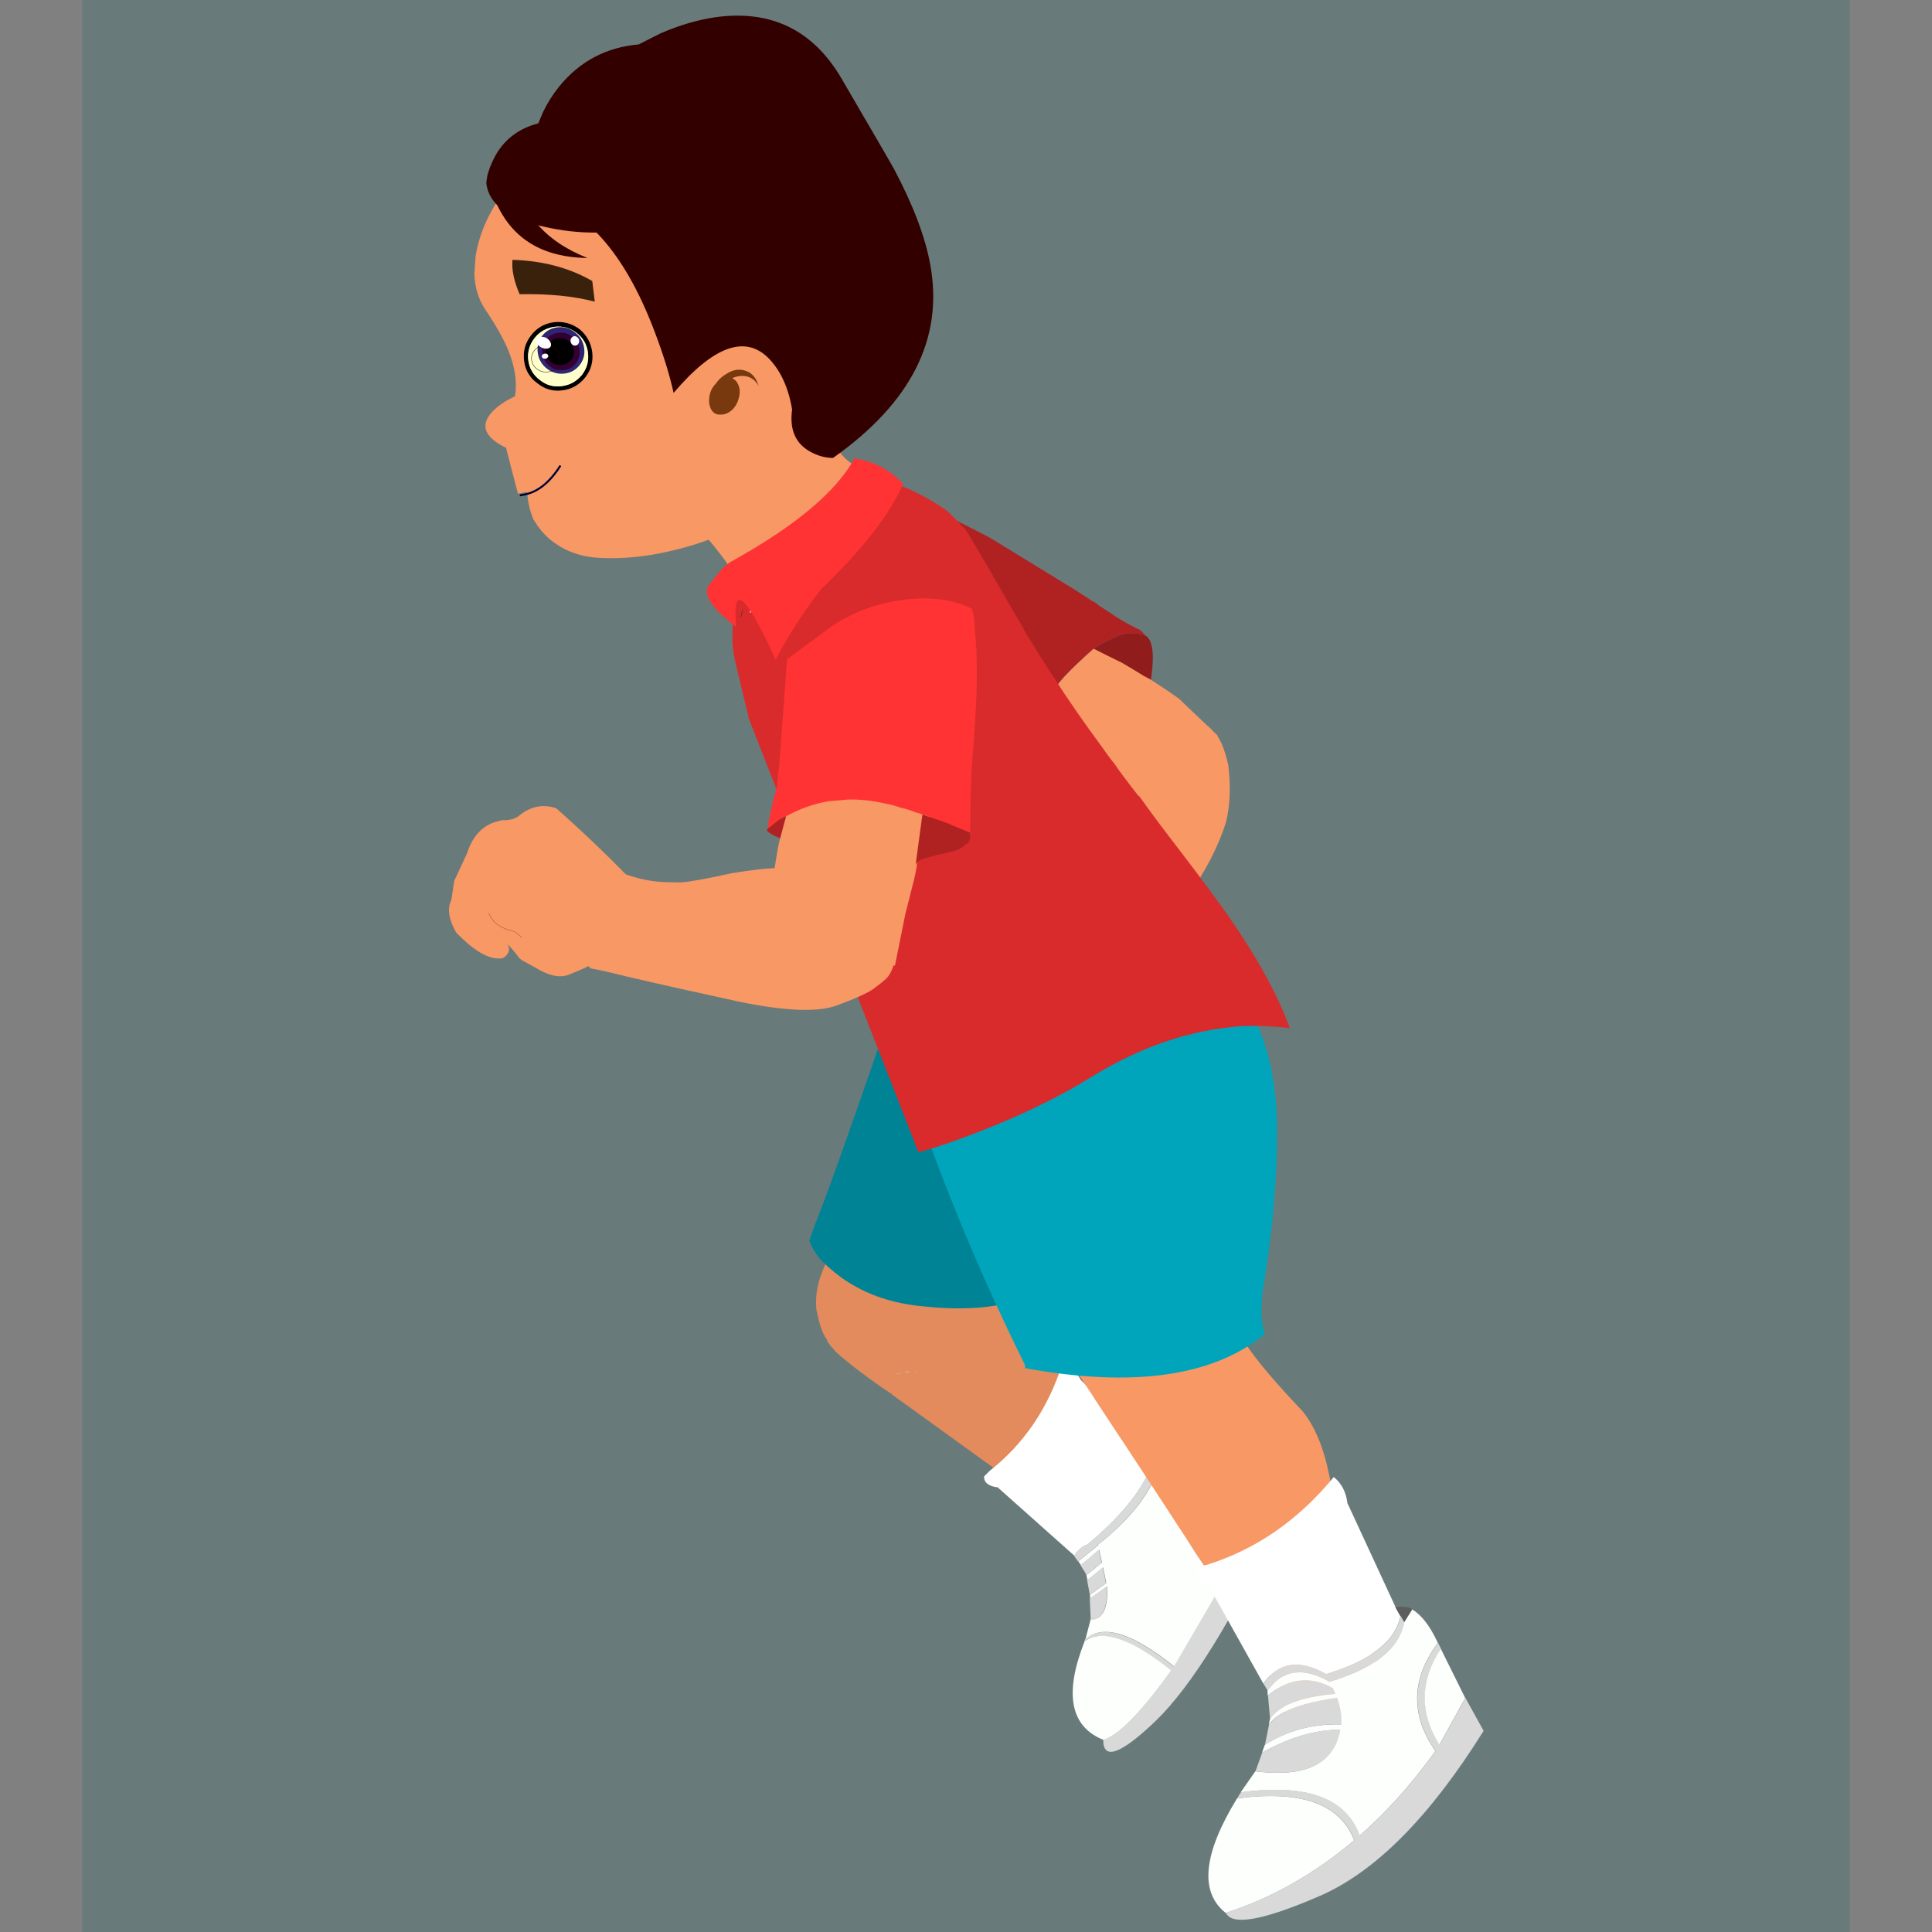 <svg xmlns="http://www.w3.org/2000/svg" xmlns:xlink="http://www.w3.org/1999/xlink" width="1080" zoomAndPan="magnify" viewBox="0 0 810 810" height="1080" preserveAspectRatio="xMidYMid meet" version="1.0"><rect x="0" y="0" width="810" height="810" fill="#808080" stroke="none"/><defs><clipPath id="7b746744e1"><path d="M 34.523 0 L 775.523 0 L 775.523 810 L 34.523 810 Z M 34.523 0 " clip-rule="nonzero"/></clipPath><clipPath id="9dbbda0128"><path d="M 225 137 L 246 137 L 246 157 L 225 157 Z M 225 137 " clip-rule="nonzero"/></clipPath><clipPath id="dade09ce57"><path d="M 229.395 154.621 C 227.23 152.98 225.914 150.824 225.504 148.176 C 225.062 145.469 225.648 143.055 227.199 140.93 C 228.809 138.793 230.977 137.566 233.668 137.234 C 236.301 136.902 238.73 137.566 240.895 139.223 C 243.121 140.879 244.465 143.055 244.875 145.754 C 245.312 148.406 244.73 150.793 243.121 152.93 C 241.512 155.051 239.375 156.277 236.711 156.609 C 234.02 156.941 231.59 156.277 229.395 154.621 " clip-rule="evenodd"/></clipPath><radialGradient gradientTransform="matrix(0.936, 0.383, 0.353, -0.923, 3876.178, -1709.152)" gradientUnits="userSpaceOnUse" r="23.823" cx="0" id="0782a27e04" cy="0" fx="0" fy="0"><stop stop-opacity="1" stop-color="rgb(57.446%, 2.048%, 2.165%)" offset="0"/><stop stop-opacity="1" stop-color="rgb(57.216%, 2.121%, 2.415%)" offset="0.008"/><stop stop-opacity="1" stop-color="rgb(57.063%, 2.17%, 2.582%)" offset="0.012"/><stop stop-opacity="1" stop-color="rgb(56.909%, 2.219%, 2.75%)" offset="0.016"/><stop stop-opacity="1" stop-color="rgb(56.757%, 2.267%, 2.916%)" offset="0.02"/><stop stop-opacity="1" stop-color="rgb(56.604%, 2.316%, 3.082%)" offset="0.023"/><stop stop-opacity="1" stop-color="rgb(56.45%, 2.365%, 3.25%)" offset="0.027"/><stop stop-opacity="1" stop-color="rgb(56.297%, 2.414%, 3.416%)" offset="0.031"/><stop stop-opacity="1" stop-color="rgb(56.145%, 2.463%, 3.583%)" offset="0.035"/><stop stop-opacity="1" stop-color="rgb(55.991%, 2.512%, 3.751%)" offset="0.039"/><stop stop-opacity="1" stop-color="rgb(55.838%, 2.56%, 3.917%)" offset="0.043"/><stop stop-opacity="1" stop-color="rgb(55.685%, 2.609%, 4.083%)" offset="0.047"/><stop stop-opacity="1" stop-color="rgb(55.531%, 2.658%, 4.251%)" offset="0.051"/><stop stop-opacity="1" stop-color="rgb(55.379%, 2.707%, 4.417%)" offset="0.055"/><stop stop-opacity="1" stop-color="rgb(55.226%, 2.756%, 4.584%)" offset="0.059"/><stop stop-opacity="1" stop-color="rgb(55.072%, 2.805%, 4.752%)" offset="0.062"/><stop stop-opacity="1" stop-color="rgb(54.919%, 2.853%, 4.918%)" offset="0.066"/><stop stop-opacity="1" stop-color="rgb(54.767%, 2.902%, 5.084%)" offset="0.07"/><stop stop-opacity="1" stop-color="rgb(54.613%, 2.951%, 5.251%)" offset="0.074"/><stop stop-opacity="1" stop-color="rgb(54.46%, 3%, 5.418%)" offset="0.078"/><stop stop-opacity="1" stop-color="rgb(54.306%, 3.049%, 5.585%)" offset="0.082"/><stop stop-opacity="1" stop-color="rgb(54.153%, 3.098%, 5.751%)" offset="0.086"/><stop stop-opacity="1" stop-color="rgb(54.001%, 3.146%, 5.919%)" offset="0.09"/><stop stop-opacity="1" stop-color="rgb(53.847%, 3.195%, 6.085%)" offset="0.094"/><stop stop-opacity="1" stop-color="rgb(53.694%, 3.244%, 6.252%)" offset="0.098"/><stop stop-opacity="1" stop-color="rgb(53.542%, 3.293%, 6.419%)" offset="0.102"/><stop stop-opacity="1" stop-color="rgb(53.387%, 3.342%, 6.586%)" offset="0.105"/><stop stop-opacity="1" stop-color="rgb(53.235%, 3.391%, 6.752%)" offset="0.109"/><stop stop-opacity="1" stop-color="rgb(53.082%, 3.439%, 6.92%)" offset="0.113"/><stop stop-opacity="1" stop-color="rgb(52.928%, 3.488%, 7.086%)" offset="0.117"/><stop stop-opacity="1" stop-color="rgb(52.776%, 3.537%, 7.253%)" offset="0.121"/><stop stop-opacity="1" stop-color="rgb(52.623%, 3.586%, 7.42%)" offset="0.125"/><stop stop-opacity="1" stop-color="rgb(52.469%, 3.635%, 7.587%)" offset="0.129"/><stop stop-opacity="1" stop-color="rgb(52.316%, 3.683%, 7.753%)" offset="0.133"/><stop stop-opacity="1" stop-color="rgb(52.164%, 3.732%, 7.919%)" offset="0.137"/><stop stop-opacity="1" stop-color="rgb(52.01%, 3.781%, 8.087%)" offset="0.141"/><stop stop-opacity="1" stop-color="rgb(51.857%, 3.83%, 8.253%)" offset="0.145"/><stop stop-opacity="1" stop-color="rgb(51.704%, 3.879%, 8.42%)" offset="0.148"/><stop stop-opacity="1" stop-color="rgb(51.55%, 3.928%, 8.588%)" offset="0.152"/><stop stop-opacity="1" stop-color="rgb(51.398%, 3.976%, 8.754%)" offset="0.156"/><stop stop-opacity="1" stop-color="rgb(51.244%, 4.025%, 8.92%)" offset="0.16"/><stop stop-opacity="1" stop-color="rgb(51.091%, 4.074%, 9.088%)" offset="0.164"/><stop stop-opacity="1" stop-color="rgb(50.938%, 4.123%, 9.254%)" offset="0.168"/><stop stop-opacity="1" stop-color="rgb(50.784%, 4.172%, 9.421%)" offset="0.172"/><stop stop-opacity="1" stop-color="rgb(50.632%, 4.221%, 9.589%)" offset="0.176"/><stop stop-opacity="1" stop-color="rgb(50.479%, 4.269%, 9.755%)" offset="0.18"/><stop stop-opacity="1" stop-color="rgb(50.325%, 4.318%, 9.921%)" offset="0.184"/><stop stop-opacity="1" stop-color="rgb(50.172%, 4.367%, 10.089%)" offset="0.188"/><stop stop-opacity="1" stop-color="rgb(50.02%, 4.416%, 10.255%)" offset="0.191"/><stop stop-opacity="1" stop-color="rgb(49.866%, 4.465%, 10.422%)" offset="0.195"/><stop stop-opacity="1" stop-color="rgb(49.713%, 4.514%, 10.588%)" offset="0.199"/><stop stop-opacity="1" stop-color="rgb(49.561%, 4.562%, 10.756%)" offset="0.203"/><stop stop-opacity="1" stop-color="rgb(49.406%, 4.611%, 10.922%)" offset="0.207"/><stop stop-opacity="1" stop-color="rgb(49.254%, 4.66%, 11.089%)" offset="0.211"/><stop stop-opacity="1" stop-color="rgb(49.101%, 4.709%, 11.256%)" offset="0.215"/><stop stop-opacity="1" stop-color="rgb(48.947%, 4.758%, 11.423%)" offset="0.219"/><stop stop-opacity="1" stop-color="rgb(48.795%, 4.807%, 11.589%)" offset="0.223"/><stop stop-opacity="1" stop-color="rgb(48.64%, 4.855%, 11.757%)" offset="0.227"/><stop stop-opacity="1" stop-color="rgb(48.488%, 4.904%, 11.923%)" offset="0.23"/><stop stop-opacity="1" stop-color="rgb(48.335%, 4.953%, 12.09%)" offset="0.234"/><stop stop-opacity="1" stop-color="rgb(48.181%, 5.002%, 12.257%)" offset="0.238"/><stop stop-opacity="1" stop-color="rgb(48.029%, 5.051%, 12.424%)" offset="0.242"/><stop stop-opacity="1" stop-color="rgb(47.876%, 5.099%, 12.59%)" offset="0.246"/><stop stop-opacity="1" stop-color="rgb(47.722%, 5.148%, 12.758%)" offset="0.25"/><stop stop-opacity="1" stop-color="rgb(47.493%, 5.222%, 13.008%)" offset="0.254"/><stop stop-opacity="1" stop-color="rgb(47.186%, 5.319%, 13.341%)" offset="0.262"/><stop stop-opacity="1" stop-color="rgb(46.88%, 5.417%, 13.675%)" offset="0.27"/><stop stop-opacity="1" stop-color="rgb(46.574%, 5.515%, 14.008%)" offset="0.277"/><stop stop-opacity="1" stop-color="rgb(46.268%, 5.612%, 14.342%)" offset="0.285"/><stop stop-opacity="1" stop-color="rgb(45.961%, 5.71%, 14.676%)" offset="0.293"/><stop stop-opacity="1" stop-color="rgb(45.654%, 5.807%, 15.009%)" offset="0.301"/><stop stop-opacity="1" stop-color="rgb(45.349%, 5.905%, 15.343%)" offset="0.309"/><stop stop-opacity="1" stop-color="rgb(45.042%, 6.003%, 15.675%)" offset="0.316"/><stop stop-opacity="1" stop-color="rgb(44.736%, 6.1%, 16.01%)" offset="0.324"/><stop stop-opacity="1" stop-color="rgb(44.431%, 6.198%, 16.344%)" offset="0.332"/><stop stop-opacity="1" stop-color="rgb(44.124%, 6.296%, 16.676%)" offset="0.34"/><stop stop-opacity="1" stop-color="rgb(43.817%, 6.393%, 17.01%)" offset="0.348"/><stop stop-opacity="1" stop-color="rgb(43.512%, 6.491%, 17.345%)" offset="0.355"/><stop stop-opacity="1" stop-color="rgb(43.205%, 6.589%, 17.677%)" offset="0.363"/><stop stop-opacity="1" stop-color="rgb(42.899%, 6.686%, 18.011%)" offset="0.371"/><stop stop-opacity="1" stop-color="rgb(42.592%, 6.784%, 18.344%)" offset="0.379"/><stop stop-opacity="1" stop-color="rgb(42.287%, 6.882%, 18.678%)" offset="0.387"/><stop stop-opacity="1" stop-color="rgb(41.98%, 6.979%, 19.012%)" offset="0.395"/><stop stop-opacity="1" stop-color="rgb(41.673%, 7.077%, 19.345%)" offset="0.402"/><stop stop-opacity="1" stop-color="rgb(41.368%, 7.175%, 19.679%)" offset="0.41"/><stop stop-opacity="1" stop-color="rgb(41.061%, 7.272%, 20.013%)" offset="0.418"/><stop stop-opacity="1" stop-color="rgb(40.755%, 7.37%, 20.346%)" offset="0.426"/><stop stop-opacity="1" stop-color="rgb(40.448%, 7.468%, 20.68%)" offset="0.434"/><stop stop-opacity="1" stop-color="rgb(40.143%, 7.565%, 21.013%)" offset="0.441"/><stop stop-opacity="1" stop-color="rgb(39.836%, 7.663%, 21.347%)" offset="0.449"/><stop stop-opacity="1" stop-color="rgb(39.529%, 7.761%, 21.681%)" offset="0.457"/><stop stop-opacity="1" stop-color="rgb(39.224%, 7.858%, 22.014%)" offset="0.465"/><stop stop-opacity="1" stop-color="rgb(38.918%, 7.956%, 22.348%)" offset="0.473"/><stop stop-opacity="1" stop-color="rgb(38.611%, 8.054%, 22.682%)" offset="0.48"/><stop stop-opacity="1" stop-color="rgb(38.306%, 8.151%, 23.015%)" offset="0.488"/><stop stop-opacity="1" stop-color="rgb(37.999%, 8.249%, 23.349%)" offset="0.496"/><stop stop-opacity="1" stop-color="rgb(37.769%, 8.322%, 23.599%)" offset="0.504"/><stop stop-opacity="1" stop-color="rgb(37.616%, 8.371%, 23.766%)" offset="0.508"/><stop stop-opacity="1" stop-color="rgb(37.463%, 8.42%, 23.932%)" offset="0.512"/><stop stop-opacity="1" stop-color="rgb(37.309%, 8.469%, 24.1%)" offset="0.516"/><stop stop-opacity="1" stop-color="rgb(37.157%, 8.517%, 24.266%)" offset="0.52"/><stop stop-opacity="1" stop-color="rgb(37.004%, 8.566%, 24.432%)" offset="0.523"/><stop stop-opacity="1" stop-color="rgb(36.85%, 8.615%, 24.6%)" offset="0.527"/><stop stop-opacity="1" stop-color="rgb(36.697%, 8.664%, 24.767%)" offset="0.531"/><stop stop-opacity="1" stop-color="rgb(36.545%, 8.713%, 24.933%)" offset="0.535"/><stop stop-opacity="1" stop-color="rgb(36.391%, 8.762%, 25.101%)" offset="0.539"/><stop stop-opacity="1" stop-color="rgb(36.238%, 8.81%, 25.267%)" offset="0.543"/><stop stop-opacity="1" stop-color="rgb(36.086%, 8.859%, 25.433%)" offset="0.547"/><stop stop-opacity="1" stop-color="rgb(35.931%, 8.908%, 25.601%)" offset="0.551"/><stop stop-opacity="1" stop-color="rgb(35.779%, 8.957%, 25.768%)" offset="0.555"/><stop stop-opacity="1" stop-color="rgb(35.626%, 9.006%, 25.934%)" offset="0.559"/><stop stop-opacity="1" stop-color="rgb(35.472%, 9.055%, 26.1%)" offset="0.562"/><stop stop-opacity="1" stop-color="rgb(35.32%, 9.103%, 26.268%)" offset="0.566"/><stop stop-opacity="1" stop-color="rgb(35.165%, 9.152%, 26.434%)" offset="0.57"/><stop stop-opacity="1" stop-color="rgb(35.013%, 9.201%, 26.601%)" offset="0.574"/><stop stop-opacity="1" stop-color="rgb(34.86%, 9.25%, 26.768%)" offset="0.578"/><stop stop-opacity="1" stop-color="rgb(34.706%, 9.299%, 26.935%)" offset="0.582"/><stop stop-opacity="1" stop-color="rgb(34.554%, 9.348%, 27.101%)" offset="0.586"/><stop stop-opacity="1" stop-color="rgb(34.401%, 9.396%, 27.269%)" offset="0.59"/><stop stop-opacity="1" stop-color="rgb(34.247%, 9.445%, 27.435%)" offset="0.594"/><stop stop-opacity="1" stop-color="rgb(34.094%, 9.494%, 27.602%)" offset="0.598"/><stop stop-opacity="1" stop-color="rgb(33.942%, 9.543%, 27.769%)" offset="0.602"/><stop stop-opacity="1" stop-color="rgb(33.788%, 9.592%, 27.936%)" offset="0.605"/><stop stop-opacity="1" stop-color="rgb(33.635%, 9.641%, 28.102%)" offset="0.609"/><stop stop-opacity="1" stop-color="rgb(33.482%, 9.689%, 28.27%)" offset="0.613"/><stop stop-opacity="1" stop-color="rgb(33.328%, 9.738%, 28.436%)" offset="0.617"/><stop stop-opacity="1" stop-color="rgb(33.176%, 9.787%, 28.603%)" offset="0.621"/><stop stop-opacity="1" stop-color="rgb(33.023%, 9.836%, 28.769%)" offset="0.625"/><stop stop-opacity="1" stop-color="rgb(32.793%, 9.909%, 29.019%)" offset="0.629"/><stop stop-opacity="1" stop-color="rgb(32.486%, 10.007%, 29.353%)" offset="0.637"/><stop stop-opacity="1" stop-color="rgb(32.179%, 10.104%, 29.688%)" offset="0.645"/><stop stop-opacity="1" stop-color="rgb(31.874%, 10.202%, 30.02%)" offset="0.652"/><stop stop-opacity="1" stop-color="rgb(31.567%, 10.3%, 30.354%)" offset="0.66"/><stop stop-opacity="1" stop-color="rgb(31.261%, 10.397%, 30.688%)" offset="0.668"/><stop stop-opacity="1" stop-color="rgb(30.956%, 10.495%, 31.021%)" offset="0.676"/><stop stop-opacity="1" stop-color="rgb(30.649%, 10.593%, 31.355%)" offset="0.684"/><stop stop-opacity="1" stop-color="rgb(30.342%, 10.69%, 31.688%)" offset="0.691"/><stop stop-opacity="1" stop-color="rgb(30.037%, 10.788%, 32.022%)" offset="0.699"/><stop stop-opacity="1" stop-color="rgb(29.73%, 10.886%, 32.356%)" offset="0.707"/><stop stop-opacity="1" stop-color="rgb(29.424%, 10.983%, 32.689%)" offset="0.715"/><stop stop-opacity="1" stop-color="rgb(29.117%, 11.081%, 33.023%)" offset="0.723"/><stop stop-opacity="1" stop-color="rgb(28.812%, 11.179%, 33.357%)" offset="0.73"/><stop stop-opacity="1" stop-color="rgb(28.505%, 11.276%, 33.69%)" offset="0.738"/><stop stop-opacity="1" stop-color="rgb(28.198%, 11.374%, 34.024%)" offset="0.746"/><stop stop-opacity="1" stop-color="rgb(27.969%, 11.447%, 34.274%)" offset="0.754"/><stop stop-opacity="1" stop-color="rgb(27.817%, 11.496%, 34.441%)" offset="0.758"/><stop stop-opacity="1" stop-color="rgb(27.663%, 11.545%, 34.607%)" offset="0.762"/><stop stop-opacity="1" stop-color="rgb(27.51%, 11.594%, 34.775%)" offset="0.766"/><stop stop-opacity="1" stop-color="rgb(27.357%, 11.642%, 34.941%)" offset="0.77"/><stop stop-opacity="1" stop-color="rgb(27.203%, 11.691%, 35.107%)" offset="0.773"/><stop stop-opacity="1" stop-color="rgb(27.051%, 11.74%, 35.275%)" offset="0.777"/><stop stop-opacity="1" stop-color="rgb(26.897%, 11.789%, 35.442%)" offset="0.781"/><stop stop-opacity="1" stop-color="rgb(26.744%, 11.838%, 35.608%)" offset="0.785"/><stop stop-opacity="1" stop-color="rgb(26.591%, 11.887%, 35.776%)" offset="0.789"/><stop stop-opacity="1" stop-color="rgb(26.437%, 11.935%, 35.942%)" offset="0.793"/><stop stop-opacity="1" stop-color="rgb(26.285%, 11.984%, 36.108%)" offset="0.797"/><stop stop-opacity="1" stop-color="rgb(26.132%, 12.033%, 36.275%)" offset="0.801"/><stop stop-opacity="1" stop-color="rgb(25.978%, 12.082%, 36.443%)" offset="0.805"/><stop stop-opacity="1" stop-color="rgb(25.826%, 12.131%, 36.609%)" offset="0.809"/><stop stop-opacity="1" stop-color="rgb(25.673%, 12.18%, 36.775%)" offset="0.812"/><stop stop-opacity="1" stop-color="rgb(25.443%, 12.253%, 37.025%)" offset="0.816"/><stop stop-opacity="1" stop-color="rgb(25.136%, 12.35%, 37.36%)" offset="0.824"/><stop stop-opacity="1" stop-color="rgb(24.831%, 12.448%, 37.694%)" offset="0.832"/><stop stop-opacity="1" stop-color="rgb(24.524%, 12.546%, 38.026%)" offset="0.84"/><stop stop-opacity="1" stop-color="rgb(24.217%, 12.643%, 38.361%)" offset="0.848"/><stop stop-opacity="1" stop-color="rgb(23.911%, 12.741%, 38.695%)" offset="0.855"/><stop stop-opacity="1" stop-color="rgb(23.605%, 12.839%, 39.027%)" offset="0.863"/><stop stop-opacity="1" stop-color="rgb(23.299%, 12.936%, 39.362%)" offset="0.871"/><stop stop-opacity="1" stop-color="rgb(23.07%, 13.01%, 39.612%)" offset="0.879"/><stop stop-opacity="1" stop-color="rgb(22.916%, 13.058%, 39.778%)" offset="0.883"/><stop stop-opacity="1" stop-color="rgb(22.763%, 13.107%, 39.944%)" offset="0.887"/><stop stop-opacity="1" stop-color="rgb(22.61%, 13.156%, 40.112%)" offset="0.891"/><stop stop-opacity="1" stop-color="rgb(22.456%, 13.205%, 40.279%)" offset="0.895"/><stop stop-opacity="1" stop-color="rgb(22.304%, 13.254%, 40.445%)" offset="0.898"/><stop stop-opacity="1" stop-color="rgb(22.151%, 13.303%, 40.613%)" offset="0.902"/><stop stop-opacity="1" stop-color="rgb(21.997%, 13.351%, 40.779%)" offset="0.906"/><stop stop-opacity="1" stop-color="rgb(21.768%, 13.425%, 41.029%)" offset="0.91"/><stop stop-opacity="1" stop-color="rgb(21.461%, 13.522%, 41.364%)" offset="0.918"/><stop stop-opacity="1" stop-color="rgb(21.155%, 13.62%, 41.696%)" offset="0.926"/><stop stop-opacity="1" stop-color="rgb(20.848%, 13.718%, 42.03%)" offset="0.934"/><stop stop-opacity="1" stop-color="rgb(20.619%, 13.791%, 42.281%)" offset="0.941"/><stop stop-opacity="1" stop-color="rgb(20.467%, 13.84%, 42.447%)" offset="0.945"/><stop stop-opacity="1" stop-color="rgb(20.312%, 13.889%, 42.613%)" offset="0.949"/><stop stop-opacity="1" stop-color="rgb(20.16%, 13.937%, 42.781%)" offset="0.953"/><stop stop-opacity="1" stop-color="rgb(19.93%, 14.011%, 43.031%)" offset="0.957"/><stop stop-opacity="1" stop-color="rgb(19.624%, 14.108%, 43.364%)" offset="0.965"/><stop stop-opacity="1" stop-color="rgb(19.394%, 14.182%, 43.614%)" offset="0.973"/><stop stop-opacity="1" stop-color="rgb(19.241%, 14.23%, 43.782%)" offset="0.977"/><stop stop-opacity="1" stop-color="rgb(19.011%, 14.304%, 44.032%)" offset="0.98"/><stop stop-opacity="1" stop-color="rgb(18.782%, 14.377%, 44.281%)" offset="0.988"/><stop stop-opacity="1" stop-color="rgb(18.552%, 14.45%, 44.531%)" offset="0.992"/><stop stop-opacity="1" stop-color="rgb(18.399%, 14.499%, 44.699%)" offset="1"/></radialGradient></defs><g clip-path="url(#7b746744e1)"><rect x="-81" width="972" fill="#697a7a" y="-81" height="972" fill-opacity="1"/></g><path fill="#e38b5c" d="M 373.578 584.309 C 364.301 578.109 356.375 572.074 349.801 566.207 L 417.594 545.621 C 427.453 547.945 437.375 556.312 447.418 570.75 C 458.109 586.281 466.34 597.023 472.117 602.988 C 476.57 607.629 479.918 611.625 482.191 614.973 L 452.734 651.621 C 450.859 646.449 446.496 639.953 439.68 632.094 L 374.066 584.738 C 373.977 584.559 373.852 584.344 373.668 584.094 L 373.578 584.309 " fill-opacity="1" fill-rule="evenodd"/><path fill="#fefffe" d="M 482.086 606.66 L 484.418 608.648 C 482.023 620.812 472.465 633.824 455.75 647.699 C 455.227 647.797 454.766 647.98 454.305 648.262 C 452.859 649.074 451.539 650.398 450.434 652.242 L 418.102 623.418 C 418.074 623.418 418.012 623.465 417.98 623.566 C 414.293 622.984 412.48 621.477 412.57 619.023 C 413.34 618.262 414.109 617.484 414.906 616.672 C 429.195 605.469 439.367 590.531 445.359 571.887 C 448.68 572.879 451.293 575.113 453.195 578.629 L 482.082 606.66 " fill-opacity="1" fill-rule="evenodd"/><path fill="#5c5d5c" d="M 486.898 610.812 L 484.348 608.672 L 482.012 606.688 C 484.902 605.273 486.07 604.863 485.484 605.492 C 485.547 605.574 485.578 605.574 485.641 605.492 C 486.625 605.246 487.055 607.016 486.898 610.812 " fill-opacity="1" fill-rule="evenodd"/><path fill="#d8d9d8" d="M 451.93 654.617 L 450.316 652.281 C 451.434 650.441 452.738 649.117 454.199 648.305 C 454.633 648.02 455.098 647.84 455.625 647.742 C 472.355 633.867 481.918 620.855 484.309 608.691 L 486.855 610.828 C 484.465 622.996 475.863 635.062 461.121 647.027 C 460.777 647.262 460.469 647.477 460.188 647.672 L 460.312 647.871 Z M 455.348 660.453 L 455.129 659.59 L 452.988 656.195 L 460.684 649.797 L 461.895 655.117 Z M 456.898 668.609 L 455.781 662.508 L 462.395 657.188 L 463.664 663.785 Z M 500.234 613.098 L 502.125 614.656 C 493.84 631.133 497.75 646.73 513.859 661.445 L 528.047 634.895 L 535.281 639.934 C 516.312 679.879 499.426 707.012 484.68 721.348 C 469.965 735.453 462.578 738.172 462.516 729.52 C 469.004 727.434 478.441 717.719 490.828 700.348 C 473.941 686.859 461.863 682.812 454.57 688.199 C 454.664 687.918 454.785 687.637 454.91 687.355 C 462.113 680.773 474.531 684.551 492.133 698.707 L 512.496 663.785 C 494.055 647.871 489.957 630.98 500.234 613.098 Z M 456.898 670.168 L 463.945 665.129 C 464.566 674.262 462.27 678.953 457.055 679.18 L 457.27 678.684 L 456.898 670.168 " fill-opacity="1" fill-rule="evenodd"/><path fill="#fdfffd" d="M 502.273 614.605 L 528.188 634.844 L 513.992 661.395 C 497.902 646.68 493.965 631.078 502.273 614.605 Z M 454.723 688.148 C 461.977 682.762 474.094 686.805 490.988 700.301 C 478.59 717.672 469.137 727.383 462.656 729.473 C 448.707 723.887 446.043 710.109 454.723 688.148 Z M 500.352 613.047 C 490.09 630.93 494.184 647.82 512.629 663.734 L 492.262 698.66 C 474.652 684.504 462.254 680.723 455.062 687.305 L 457.199 679.133 C 462.41 678.902 464.703 674.211 464.082 665.074 L 457.047 670.117 L 456.984 668.625 L 457.047 668.559 L 463.805 663.734 L 462.5 657.137 L 455.898 662.457 L 455.496 660.402 L 462.004 655.066 L 460.797 649.742 L 453.141 656.141 L 452.086 654.566 L 460.457 647.82 L 460.301 647.625 C 460.578 647.422 460.922 647.207 461.23 646.977 C 476.016 635.012 484.605 622.941 486.992 610.777 C 487.145 606.98 486.711 605.207 485.719 605.457 C 488.105 604.742 492.973 607.277 500.352 613.047 " fill-opacity="1" fill-rule="evenodd"/><path fill="#f89865" d="M 511.891 546.617 C 512.957 546.383 513.957 546.117 514.867 545.836 C 516.09 551.938 518.719 558.055 522.73 564.152 C 527.273 570.867 535.043 580 546.008 591.551 C 551.242 597.902 555 607 557.383 618.883 C 559.605 630.719 560.766 638.84 560.859 643.234 C 560.953 647.59 562.332 655.449 564.965 666.801 C 567.531 678.07 573.297 691.48 582.289 707.062 C 569.414 711.074 561.422 713.828 558.289 715.285 C 555.156 716.707 551.836 717.375 548.297 717.273 L 538.926 718.27 C 538.551 716.992 538.145 715.699 537.707 714.371 C 534.574 704.66 523.512 685.184 504.496 655.945 C 485.383 626.641 474.012 609.27 470.406 603.836 C 469.215 602.129 468.184 600.551 467.211 599.074 L 458.406 585.668 C 458.375 585.52 458.281 585.402 458.219 585.305 C 457.938 584.84 457.625 584.355 457.281 583.895 L 451.734 575.574 C 446.438 561.234 446.879 548.836 453.02 538.379 L 511.891 546.617 " fill-opacity="1" fill-rule="evenodd"/><path fill="#b02222" d="M 432.453 321.07 L 432.668 321.352 C 433.035 322.762 433.648 323.922 434.508 324.832 C 434.969 325.246 435.828 326.125 437.059 327.453 L 436.844 327.383 C 431.594 322.875 425.512 318.535 418.602 314.324 C 416.332 312.996 413.875 311.676 411.297 310.348 C 408.008 308.539 404.633 306.852 401.07 305.227 C 396.434 303.152 385.871 300.219 369.41 296.426 C 355.961 266.242 363.117 238.496 390.844 213.234 C 407.18 221.324 415.688 225.684 416.422 226.293 C 432.113 235.895 443.781 243.055 451.398 247.727 C 452.289 248.289 453.086 248.82 453.73 249.285 C 455.176 250.098 456.434 250.941 457.57 251.855 C 457.879 251.902 458.121 252.02 458.367 252.203 C 458.676 252.305 458.859 252.367 458.922 252.418 C 458.984 252.551 459.043 252.633 459.137 252.633 C 459.965 253.148 460.52 253.625 460.855 254.043 L 460.98 254.043 C 463.496 255.617 465.77 257.109 467.797 258.52 C 471.633 260.938 475.074 262.824 478.176 264.203 L 480.57 266.754 C 476.453 265.148 472.523 265.098 468.777 266.605 C 465.062 268.129 461.562 269.953 458.367 272.074 C 456.434 273.734 454.316 275.656 452.043 277.828 C 450.141 279.582 448.145 281.574 446.086 283.793 C 441.02 289.562 437.273 295.082 434.848 300.336 C 433.742 302.754 432.914 305.258 432.359 307.859 C 431.961 309.137 431.746 310.445 431.746 311.773 C 431.5 315.07 431.746 318.168 432.453 321.07 " fill-opacity="1" fill-rule="evenodd"/><path fill="#911c1c" d="M 432.512 321.035 C 434.539 322.117 436.938 323.473 439.672 325.082 C 440.625 325.695 441.637 326.309 442.684 326.922 C 440.84 327.203 438.965 327.371 437.121 327.418 C 435.895 326.094 435.031 325.215 434.57 324.801 C 433.711 323.887 433.098 322.727 432.727 321.32 Z M 482.504 285.105 C 481.582 284.59 480.566 284.027 479.371 283.414 C 476.391 281.555 473.316 279.715 470.152 277.879 C 465.449 275.59 461.547 273.648 458.445 272.043 C 461.641 269.918 465.113 268.098 468.863 266.574 C 472.609 265.066 476.543 265.113 480.629 266.723 C 480.781 266.82 480.969 266.953 481.152 267.152 C 481.891 268.098 482.379 268.977 482.566 269.773 C 483.609 272.902 483.578 278.008 482.504 285.105 " fill-opacity="1" fill-rule="evenodd"/><path fill="#f89865" d="M 442.777 326.871 C 441.727 326.254 440.738 325.641 439.812 325.027 C 437.062 323.422 434.652 322.062 432.645 320.984 C 431.934 318.086 431.688 314.984 431.934 311.688 C 431.934 310.359 432.148 309.051 432.551 307.773 C 433.078 305.168 433.91 302.668 435.055 300.246 C 437.465 294.996 441.203 289.473 446.27 283.707 C 448.34 281.488 450.316 279.496 452.234 277.738 C 454.52 275.566 456.621 273.645 458.535 271.988 C 461.656 273.594 465.582 275.535 470.277 277.82 C 473.43 279.66 476.488 281.504 479.484 283.359 C 480.691 283.973 481.711 284.535 482.605 285.051 C 486.684 287.652 490.547 290.254 494.191 292.855 C 498.301 296.75 502.352 300.578 506.305 304.359 C 507.262 305.121 508.281 306.133 509.395 307.41 C 509.395 307.461 509.457 307.508 509.582 307.559 C 511.773 308.652 510.445 313.145 505.594 321.051 C 505.191 321.711 504.699 322.441 504.141 323.254 C 496.727 334.941 489.465 341.191 482.328 341.984 C 481.094 342.137 478.59 341.902 474.82 341.27 C 471.297 340.66 469.535 340.359 469.477 340.359 C 469.227 340.359 468.949 340.328 468.641 340.293 C 467.344 339.664 466.074 339.004 464.809 338.305 C 450.75 330.965 443.398 327.152 442.777 326.871 " fill-opacity="1" fill-rule="evenodd"/><path fill="#f7d62f" d="M 381.078 218.395 C 380.746 218.195 380.445 218.031 380.203 217.895 C 380.445 218.012 380.746 218.16 381.078 218.328 L 381.078 218.395 " fill-opacity="1" fill-rule="evenodd"/><path fill="#666666" d="M 428.391 480.254 L 428.906 480.035 C 429.848 479.656 430.793 479.305 431.734 478.977 L 431.098 479.688 C 430.184 479.867 429.301 480.07 428.391 480.25 " fill-opacity="1" fill-rule="evenodd"/><path stroke-linecap="butt" transform="matrix(0.301, 0, 0, -0.301, -4524.629, 2571.667)" fill="none" stroke-linejoin="miter" d="M 16300.002 7819.428 L 16300.002 7819.207 " stroke="#000000" stroke-width="0.551" stroke-opacity="1" stroke-miterlimit="10"/><path fill="#f89865" d="M 493.207 306.617 C 494.629 306.484 496.238 306.402 498.031 306.402 C 501.156 306.551 504.742 306.832 508.762 307.262 C 509.043 307.395 509.289 307.445 509.473 307.395 C 511.609 309.766 513.371 313.977 514.793 320.043 C 514.949 320.605 515.039 321.172 515.07 321.734 C 516.031 330.254 515.66 337.91 514.02 344.676 C 510.836 354.801 505.453 365.262 497.848 376.051 C 493.055 382.762 489.652 387.555 487.609 390.387 C 484.613 394.828 482.137 400.398 480.16 407.078 C 479.633 407.078 478.734 407.043 477.469 406.996 C 475.273 406.812 473.727 406.715 472.828 406.715 C 472.766 406.613 472.613 406.547 472.426 406.496 C 471.777 406.418 471.223 406.363 470.727 406.363 C 469.77 406.266 468.902 406.082 468.066 405.785 C 467.141 405.754 465.562 405.172 463.336 404.094 C 460.922 403.148 459.129 402.172 458.016 401.18 C 456.688 400.23 455.574 399.422 454.738 398.758 C 453.656 398.012 452.605 397.082 451.617 395.988 C 451.027 395.426 450.285 394.598 449.359 393.52 C 448.586 392.707 447.285 391.266 445.43 389.176 C 445.617 388.996 445.801 388.832 445.926 388.68 C 448.926 385.465 451.059 381.602 452.391 377.109 C 454.152 371.426 455.016 366.203 455.016 361.43 C 455.016 357.535 454.707 352.926 454.121 347.574 C 454.121 346.066 454.121 344.676 454.121 343.398 C 454.121 342.785 454.027 342.152 453.902 341.543 C 453.902 340.875 453.875 340.199 453.812 339.484 C 455.297 328.262 462.5 319.297 475.457 312.586 C 482.293 309.121 488.199 307.133 493.207 306.617 " fill-opacity="1" fill-rule="evenodd"/><path fill="#f89865" d="M 473.434 445.137 C 471.586 445.004 469.188 445.387 466.203 446.281 C 469.188 445.387 471.586 445.004 473.434 445.137 Z M 472.512 393.672 C 473.309 394.617 474.512 397.055 476.141 400.984 C 477.648 404.91 476.418 412.023 472.512 422.281 C 467.738 429.758 463.277 435.824 459.152 440.465 C 463.277 435.824 467.738 429.758 472.512 422.281 C 476.418 412.023 477.648 404.91 476.141 400.984 C 474.512 397.055 473.309 394.617 472.512 393.672 Z M 455.461 444.574 C 455.43 444.574 455.309 444.594 455.121 444.641 L 455.246 444.641 C 447.582 448.34 443.734 445.801 443.676 437.051 C 443.766 436.008 443.98 435.043 444.32 434.133 C 444.844 432.723 445.461 431.348 446.168 430.02 C 446.598 429.078 447.09 427.984 447.645 426.758 C 450.016 422.781 450.566 419.301 449.305 416.312 C 448.445 414.473 447.613 413.316 446.812 412.852 C 447.613 413.316 448.445 414.473 449.305 416.312 C 450.566 419.301 450.016 422.781 447.645 426.758 C 447.09 427.984 446.598 429.078 446.168 430.02 C 445.461 431.348 444.844 432.723 444.32 434.133 C 443.98 435.043 443.766 436.008 443.676 437.051 C 443.734 445.801 447.582 448.34 455.246 444.641 C 455.336 444.641 455.43 444.625 455.461 444.574 Z M 462.355 452.73 C 462.477 452.695 462.664 452.613 462.848 452.531 L 463.062 452.383 C 464.355 451.77 465.188 450.938 465.617 449.895 L 466.047 448.34 C 466.141 447.574 466.203 446.895 466.203 446.281 C 465.957 443.016 463.617 441.078 459.152 440.465 C 457.984 441.871 456.844 443.148 455.832 444.293 C 455.738 444.344 455.613 444.426 455.461 444.574 C 455.613 444.426 455.738 444.344 455.832 444.293 C 456.844 443.148 457.984 441.871 459.152 440.465 C 463.617 441.078 465.953 443.016 466.203 446.281 C 466.203 446.895 466.141 447.574 466.047 448.34 L 465.617 449.895 C 465.188 450.938 464.355 451.77 463.062 452.383 Z M 474.266 445.289 L 479.895 437.895 C 484.914 436.387 487.223 439.469 486.758 447.129 C 486.758 447.277 486.82 447.457 486.852 447.691 C 485.836 452.863 483.496 457.039 479.742 460.254 C 478.48 461.25 477.066 462.176 475.559 463.039 C 471.895 464.215 469.031 463.699 466.91 461.465 C 470.539 459.441 473.648 456.41 476.203 452.383 C 477.805 448.172 477.156 445.801 474.266 445.289 C 477.156 445.801 477.805 448.172 476.203 452.383 C 473.648 456.41 470.539 459.441 466.91 461.465 C 464.355 463.074 461.555 464.066 458.508 464.449 C 457.523 464.547 456.57 464.648 455.676 464.73 C 451.09 464.266 447.984 461.496 446.32 456.426 C 450.199 457.141 455.523 455.91 462.355 452.73 C 455.523 455.91 450.199 457.141 446.32 456.426 C 445.09 456.293 443.98 455.91 443.059 455.301 C 442.227 454.77 441.551 454.105 440.965 453.312 C 438.195 450.66 434.441 444.676 429.766 435.344 L 427.211 430.734 L 427.148 430.672 C 423.793 423.758 423.301 418.453 425.73 414.758 C 428.07 410.977 432.934 404.793 440.289 396.227 C 446.227 389.316 450.535 383.48 453.184 378.691 C 465.465 378.891 476.113 382.453 485.16 389.414 C 491.715 404.793 490.977 415.77 482.852 422.348 C 482.297 422.961 481.742 423.508 481.25 423.988 C 475.617 430.902 473.004 437.945 473.434 445.137 C 473.773 445.137 474.051 445.188 474.266 445.289 " fill-opacity="1" fill-rule="evenodd"/><path stroke-linecap="butt" transform="matrix(0.307, 0, 0, -0.307, -4524.629, 2571.667)" fill="none" stroke-linejoin="miter" d="M 16264.498 6875.981 C 16276.296 6882.575 16286.402 6892.451 16294.803 6905.574 C 16299.996 6919.295 16297.896 6927.008 16288.502 6928.688 C 16287.701 6929.006 16286.797 6929.184 16285.702 6929.184 C 16279.695 6929.604 16271.905 6928.357 16262.105 6925.455 M 16226.505 6930.801 L 16226.098 6930.801 C 16226.696 6930.966 16227.002 6931.005 16227.205 6931.005 M 16249.695 6904.441 C 16250.103 6904.556 16250.599 6904.823 16251.299 6905.09 L 16251.999 6905.574 M 16282.699 7096.876 C 16285.397 7093.795 16289.304 7085.853 16294.497 7073.049 C 16299.499 7060.244 16295.503 7037.079 16282.699 7003.656 C 16267.196 6979.294 16252.597 6959.528 16239.195 6944.407 M 16197.397 6892.401 C 16209.997 6890.071 16227.396 6894.068 16249.695 6904.441 L 16251.999 6905.574 C 16256.097 6907.572 16258.898 6910.271 16260.298 6913.669 L 16261.698 6918.747 C 16262.003 6921.242 16262.105 6923.457 16262.105 6925.455 C 16261.405 6936.096 16253.705 6942.409 16239.195 6944.407 C 16235.402 6939.825 16231.698 6935.65 16228.402 6931.934 C 16228.096 6931.768 16227.702 6931.501 16227.205 6931.005 C 16227.002 6930.852 16226.798 6930.801 16226.505 6930.801 C 16201.495 6918.747 16188.996 6927.008 16188.805 6955.531 C 16189.098 6958.93 16189.798 6962.074 16190.905 6965.039 C 16192.598 6969.634 16194.596 6974.114 16196.9 6978.429 C 16198.3 6981.509 16199.904 6985.073 16201.8 6989.07 C 16209.501 7002.027 16211.295 7013.367 16207.095 7023.104 C 16204.295 7029.086 16201.597 7032.867 16199 7034.381 M 16134.903 6976.316 L 16135.196 6976.112 " stroke="#954e40" stroke-width="0.54" stroke-opacity="1" stroke-miterlimit="10"/><path fill="#e38b5c" d="M 376.617 576.082 C 376.555 576 376.465 575.918 376.402 575.887 C 376.344 575.836 376.281 575.801 376.25 575.801 L 376.098 575.801 C 376.098 575.902 376.129 576.004 376.25 576.086 C 376.281 576.137 376.402 576.184 376.523 576.234 C 376.523 576.332 376.555 576.383 376.617 576.383 C 376.645 576.414 376.738 576.449 376.891 576.449 C 377.133 576.449 377.102 576.352 376.797 576.168 C 376.707 576.168 376.648 576.137 376.617 576.086 Z M 378.012 575.387 L 378.227 575.59 C 378.227 575.457 378.164 575.34 378.012 575.238 L 377.953 575.238 C 377.953 575.34 377.953 575.387 378.012 575.387 Z M 377.164 575.801 C 377.223 575.902 377.285 576 377.438 576.082 L 377.527 576.082 L 377.527 575.953 C 377.406 575.902 377.285 575.801 377.164 575.672 C 377.012 575.57 377.012 575.473 377.102 575.387 C 377.012 575.387 376.918 575.387 376.891 575.387 C 376.918 575.523 377.012 575.672 377.164 575.801 Z M 381.266 575.09 C 381.141 575.059 381.051 575.008 381.051 574.957 C 380.992 574.957 380.898 574.957 380.867 574.957 C 381.051 575.059 381.203 575.172 381.355 575.305 C 381.719 575.555 381.812 575.57 381.629 575.387 C 381.508 575.289 381.387 575.191 381.266 575.09 Z M 380.93 575.672 C 380.84 575.57 380.719 575.457 380.566 575.305 C 380.445 575.258 380.324 575.141 380.23 574.957 C 380.051 574.957 379.836 574.977 379.652 575.023 C 379.988 575.207 380.352 575.422 380.777 575.672 C 380.84 575.754 380.93 575.836 381.051 575.887 C 381.113 575.887 381.203 575.902 381.266 575.953 C 381.203 575.852 381.051 575.754 380.93 575.672 Z M 379.168 575.238 C 379.168 575.141 379.168 575.074 379.168 575.023 C 379.105 575.023 379.047 575.059 378.957 575.09 L 379.078 575.09 Z M 384.727 574.957 C 384.484 574.957 384.18 574.957 383.816 574.957 C 383.816 575.008 383.816 575.059 383.816 575.09 C 383.875 575.191 383.875 575.258 383.816 575.305 C 383.754 575.355 383.664 575.457 383.633 575.59 C 383.238 575.406 383.027 575.406 382.996 575.59 C 382.996 575.785 382.812 575.953 382.48 576.082 L 382.418 576.234 C 382.266 576.234 382.176 576.234 382.145 576.234 C 382.055 576.234 381.961 576.285 381.934 576.383 L 381.871 576.449 C 381.871 576.535 381.871 576.617 381.871 576.664 C 381.566 576.848 381.324 576.832 381.051 576.582 C 380.867 576.352 380.688 576.234 380.504 576.234 C 380.172 576.332 379.988 576.398 379.926 576.449 C 379.926 576.684 379.867 576.75 379.715 576.664 C 379.105 576.664 378.895 576.75 379.168 576.945 C 379.289 577.047 379.379 577.129 379.441 577.23 C 379.441 577.277 379.441 577.328 379.441 577.359 C 379.531 577.359 379.562 577.41 379.562 577.508 C 379.562 577.562 379.531 577.574 379.441 577.574 C 379.441 577.629 379.441 577.695 379.441 577.793 C 379.379 577.844 379.32 577.859 379.227 577.859 C 379.168 577.859 379.168 577.844 379.168 577.793 C 379.105 577.695 379.047 577.66 378.953 577.66 L 378.863 577.574 C 378.832 577.574 378.742 577.574 378.652 577.574 C 378.559 577.629 378.438 577.66 378.285 577.66 C 378.258 577.609 378.227 577.562 378.227 577.508 C 378.133 577.508 378.074 577.461 378.074 577.359 C 378.074 577.328 378.074 577.293 378.012 577.293 C 377.953 577.246 377.953 577.18 377.953 577.082 C 377.801 577.047 377.711 577.012 377.68 577.012 C 377.559 577.062 377.465 577.082 377.375 577.082 C 377.223 577.082 377.102 577.082 376.949 577.082 L 376.891 577.082 C 377.012 577.742 376.645 577.824 375.734 577.293 C 374.883 576.832 374.52 576.832 374.672 577.293 C 374.246 577.629 373.758 577.508 373.184 576.945 C 372.848 576.699 372.605 576.449 372.422 576.168 L 372.18 576.168 C 372.09 576.168 371.996 576.168 371.906 576.168 C 371.875 576.168 371.754 576.184 371.633 576.234 C 371.543 576.234 371.359 576.219 371.148 576.168 C 368.867 576.117 365.648 575.902 361.457 575.523 C 360.516 574.855 359.48 574.078 358.359 573.188 C 353.77 569.719 350.641 567.035 348.969 565.098 C 348.242 564.086 347.543 563.105 346.906 562.113 C 346.633 561.633 346.328 561.148 346.086 560.684 C 346.023 560.637 345.992 560.59 345.992 560.535 C 345.902 560.406 345.84 560.289 345.781 560.191 L 345.781 559.973 L 345.566 559.691 C 345.539 559.59 345.445 559.543 345.355 559.543 L 345.355 559.441 C 345.293 559.375 345.293 559.312 345.293 559.262 L 345.203 559.129 C 345.082 558.879 344.93 558.633 344.809 558.348 C 343.594 555.117 342.863 552.281 342.531 549.832 L 342.379 549.832 C 341.469 543.051 343.016 535.844 346.996 528.164 C 348.969 524.289 351.645 520.242 355.016 516.031 C 355.379 515.551 355.867 515.055 356.445 514.539 C 355.988 515.156 355.715 515.754 355.594 516.316 C 354.832 518.734 355.168 520.012 356.566 520.145 C 357.566 520.145 358.633 520.176 359.754 520.227 C 370.082 520.84 380.047 522.066 389.68 523.906 C 400.676 526.145 413.16 529.742 427.074 534.695 C 426.832 535.078 425.191 539.57 422.184 548.188 C 419.602 555.102 418.02 559.59 417.414 561.68 C 415.195 562.957 411.734 565.18 407.055 568.363 C 402.223 571.477 397.699 573.25 393.414 573.68 C 389.254 574.195 386.641 574.559 385.547 574.742 C 385.363 574.742 385.152 574.758 384.91 574.809 C 384.816 574.809 384.758 574.855 384.758 574.957 L 384.727 574.957 " fill-opacity="1" fill-rule="evenodd"/><path fill="#e9cbb4" d="M 377.164 575.805 C 377.016 575.672 376.926 575.52 376.895 575.387 C 376.926 575.387 377.016 575.387 377.105 575.387 C 377.016 575.473 377.016 575.57 377.164 575.672 C 377.285 575.805 377.406 575.902 377.527 575.953 L 377.527 576.086 L 377.438 576.086 C 377.285 576 377.227 575.902 377.164 575.805 Z M 378.008 575.387 C 377.949 575.387 377.949 575.34 377.949 575.238 L 378.008 575.238 C 378.16 575.34 378.219 575.457 378.219 575.59 Z M 376.594 576.086 C 376.441 576.086 376.352 576.086 376.23 576.086 C 376.141 576 376.109 575.902 376.109 575.805 L 376.23 575.805 C 376.293 575.805 376.352 575.836 376.383 575.887 C 376.473 575.922 376.562 576 376.594 576.086 Z M 381.293 575.094 C 381.383 575.188 381.504 575.293 381.652 575.387 C 381.832 575.57 381.715 575.555 381.352 575.305 C 381.203 575.172 381.051 575.059 380.871 574.957 C 380.898 574.957 380.992 574.957 381.051 574.957 C 381.051 575.008 381.141 575.059 381.293 575.094 Z M 379.152 575.238 L 379.062 575.094 L 378.941 575.094 C 379.031 575.059 379.094 575.023 379.152 575.023 C 379.152 575.074 379.152 575.141 379.152 575.238 Z M 380.93 575.672 L 380.781 575.672 C 380.359 575.422 379.996 575.207 379.664 575.023 C 379.848 574.977 380.027 574.957 380.207 574.957 C 380.328 575.141 380.418 575.258 380.57 575.305 C 380.719 575.457 380.84 575.57 380.93 575.672 Z M 384.727 574.957 C 384.453 574.957 384.152 575.008 383.82 575.094 C 383.82 575.059 383.82 575.008 383.82 574.957 C 384.184 574.957 384.484 574.957 384.727 574.957 Z M 348.973 565.098 C 348.223 564.184 347.59 563.34 347.078 562.527 C 347.016 562.441 346.957 562.297 346.926 562.113 C 347.559 563.109 348.25 564.086 348.973 565.098 Z M 345.781 560.191 C 345.844 560.289 345.902 560.406 345.992 560.539 L 345.844 560.469 Z M 345.301 559.262 C 345.301 559.309 345.301 559.375 345.359 559.441 L 345.301 559.344 L 345.301 559.262 " fill-opacity="1" fill-rule="evenodd"/><path fill="#008395" d="M 373.641 422.895 C 377.883 425.246 382.734 428.711 388.195 433.254 C 397.715 441.258 406.047 445.605 413.094 446.316 C 424.109 447.461 433.082 455.562 439.918 470.664 C 443.09 477.426 446.172 486.758 449.16 498.645 C 434.91 522.777 427.344 538.84 426.43 546.844 C 422.43 546.793 419.898 546.859 418.922 547.059 C 416.113 547.621 413.188 548.02 410.105 548.25 C 402.965 548.781 395.031 548.566 386.332 547.621 C 374.676 546.48 364.484 543.148 355.727 537.613 C 354.723 537 353.746 536.332 352.738 535.621 C 348.801 532.738 345.656 529.918 343.246 527.168 C 341.477 524.816 340.164 522.461 339.281 520.141 C 340.594 516.312 342.578 511.008 345.23 504.246 C 347.703 497.895 354.445 478.953 365.461 447.375 C 366.133 445.535 368.848 437.363 373.641 422.895 " fill-opacity="1" fill-rule="evenodd"/><path fill="#00a5bb" d="M 528.793 550.965 C 528.793 551.016 528.793 551.062 528.793 551.113 L 528.918 550.965 Z M 529.289 542.312 C 528.949 545.527 528.824 548.414 528.918 550.965 C 528.98 553.383 529.258 555.387 529.789 556.996 C 529.91 558.039 530.035 558.867 530.129 559.484 C 508.395 577.137 474.988 581.844 429.816 573.621 L 429.598 571.98 C 412.305 537.141 397.09 500.941 384.02 463.363 L 511.965 407.707 C 528.297 423.418 536.09 447.055 535.406 478.633 C 535.25 497.379 533.203 518.59 529.289 542.312 " fill-opacity="1" fill-rule="evenodd"/><path fill="#d92b2b" d="M 313.773 300.781 C 313.742 300.398 313.68 300.02 313.586 299.637 L 313.586 299.359 C 313.398 298.613 313.184 297.867 312.996 297.152 C 311.566 291.199 310.23 285.617 308.957 280.41 C 307.652 275.207 307.027 271.012 307.09 267.848 C 307.09 264.25 307.246 260.887 307.527 257.754 C 308.77 244.508 311.504 234.766 315.762 228.516 C 336.707 196.855 363.184 191.652 395.223 212.898 C 396.84 213.793 399.977 216.832 404.641 221.984 C 404.762 222.117 404.855 222.266 404.949 222.398 C 405.508 222.828 412.562 234.844 426.113 258.465 C 426.859 259.609 427.574 260.77 428.227 261.945 C 428.973 263.453 429.84 264.996 430.773 266.555 C 432.484 269.305 434.191 272.059 435.902 274.793 C 437.02 276.648 438.23 278.488 439.445 280.328 C 440.219 281.57 440.996 282.781 441.773 283.957 C 447.898 293.473 454.547 303.117 461.82 312.914 C 463.559 315.469 465.391 317.953 467.352 320.375 C 468.469 322.031 469.648 323.688 470.895 325.348 C 472.914 328.047 475.027 330.766 477.141 333.5 C 477.355 333.602 477.605 333.785 477.855 334.082 C 481.77 339.668 486.867 346.496 493.113 354.586 C 504.145 369.02 511.602 379.117 515.547 384.836 C 523.535 396.336 530.094 407.359 535.219 417.918 C 537.395 422.461 539.23 426.836 540.75 431.043 C 534.258 430.25 527.637 429.969 520.863 430.199 C 516.762 430.48 512.473 430.996 508.027 431.758 C 491.371 434.594 474.777 441.055 458.246 451.133 C 443.047 460.598 425.055 469.168 404.234 476.844 C 397.336 479.445 390.934 481.516 385.059 483.094 L 313.773 300.781 " fill-opacity="1" fill-rule="evenodd"/><path fill="#eb6d2f" d="M 313.805 300.773 L 313.746 300.492 C 313.625 300.16 313.598 299.879 313.598 299.629 C 313.684 300.012 313.746 300.391 313.805 300.773 " fill-opacity="1" fill-rule="evenodd"/><path fill="#f89865" d="M 347.973 181.008 C 349.77 187.34 353.094 191.984 357.977 194.918 C 356.691 198.746 354.832 202.605 352.375 206.484 C 352.168 206.668 352.016 206.852 351.867 206.98 C 351.688 207.363 351.508 207.695 351.387 207.977 C 348.781 211.574 345.637 215.27 342.012 219.051 C 332.305 228.996 324.547 235.926 318.797 239.852 C 314.902 242.023 312.238 243.961 310.77 245.668 C 307.832 240.465 304.75 235.809 301.543 231.699 C 301.363 231.547 301.242 231.43 301.184 231.332 C 299.117 228.449 296.871 225.945 294.504 223.809 C 294.324 223.574 294.055 223.359 293.727 223.18 C 293.637 223.027 293.547 222.93 293.457 222.879 C 293.457 222.797 293.426 222.746 293.395 222.746 C 292.227 221.883 290.52 220.641 288.273 218.98 L 346.355 170.699 C 346.535 174.445 347.074 177.875 347.973 181.008 " fill-opacity="1" fill-rule="evenodd"/><path fill="#fadeca" d="M 315.148 253.801 C 317.887 250.738 319.582 250.82 320.176 254.086 C 317.617 255.047 315.684 256.008 314.375 257 C 314.551 255.957 314.82 255.012 315.148 254.168 Z M 320.266 253.953 C 322.289 251.117 324.344 250.258 326.367 251.398 C 324.82 252.098 323.332 252.742 321.961 253.305 C 321.398 253.504 320.832 253.723 320.266 253.953 " fill-opacity="1" fill-rule="evenodd"/><path stroke-linecap="butt" transform="matrix(0.297, 0, 0, -0.297, -4524.629, 2571.667)" fill="none" stroke-linejoin="miter" d="M 16280.094 7787.458 C 16280.804 7790.967 16281.697 7794.147 16282.801 7796.986 L 16282.801 7798.221 M 16300.004 7797.722 C 16299.794 7797.722 16299.702 7797.551 16299.702 7797.275 " stroke="#2b2b2b" stroke-width="0.558" stroke-opacity="1" stroke-miterlimit="10"/><path fill="#ff3333" d="M 297.516 244.82 C 300.766 240.793 302.809 238.371 303.621 237.578 C 304.496 236.816 305.488 236.102 306.539 235.441 C 333.312 220.641 350.551 206.219 358.219 192.215 C 366.344 193.391 373.172 196.969 378.645 202.938 C 373.02 215.566 362.102 229.723 345.918 245.383 C 345.406 245.848 344.895 246.281 344.441 246.66 L 344.234 247.09 C 337.312 255.793 330.969 265.625 325.191 276.547 C 312.406 248.582 306.902 244.012 308.645 262.836 C 297.996 254.801 294.266 248.781 297.516 244.82 " fill-opacity="1" fill-rule="evenodd"/><path fill="#f89865" d="M 268.523 368.406 C 271.859 369.219 275.168 369.68 278.535 369.832 C 280.816 369.883 283.074 369.93 285.359 369.98 C 289.055 369.73 296.211 368.438 306.883 366.07 C 310.941 365.406 314.848 364.859 318.668 364.43 C 333.039 362.918 346.535 364.477 359.102 369.117 C 359.371 369.117 359.551 369.184 359.672 369.336 C 359.883 369.434 360.004 369.547 360.035 369.68 C 365.055 376.082 368.934 382.609 371.668 389.273 C 374.555 396.102 375.605 401.023 374.824 404.043 C 373.953 407.023 372.812 409.16 371.398 410.438 C 370.164 411.566 368.422 412.977 366.137 414.633 C 363.762 416.324 358.652 418.645 350.746 421.578 C 342.746 424.461 329.129 423.93 309.859 419.953 C 290.828 415.828 275.105 412.312 262.66 409.379 C 255.145 407.523 250.215 406.41 247.719 406.027 C 247.359 405.699 246.848 405.234 246.188 404.621 C 243.75 402.152 243.18 398.602 244.414 393.965 C 249.645 382.379 253.852 374.703 257.039 370.957 C 257.641 370.113 258.66 368.438 260.074 365.918 C 264.766 367.395 267.59 368.223 268.523 368.406 " fill-opacity="1" fill-rule="evenodd"/><path fill="#f89865" d="M 361.66 404.766 L 361.602 404.766 C 353.34 405.062 345.289 403.82 337.449 401.086 C 329.641 398.254 324.211 393.031 321.195 385.473 L 326.23 355.008 L 329.219 341.945 C 333.648 339.16 338.988 337.004 345.168 335.48 C 353.762 333.16 362.387 332.98 371.102 334.918 C 377.672 336.246 384.125 338.02 390.398 340.238 C 387.504 346.867 385.605 353.73 384.641 360.824 C 384.246 364.371 383.523 367.852 382.59 371.27 L 379.605 383.051 L 375.203 404.852 L 369.473 403.637 L 369.805 402.363 C 367.934 404.484 365.461 405.297 362.445 404.766 C 362.145 404.766 361.902 404.766 361.664 404.766 " fill-opacity="1" fill-rule="evenodd"/><path fill="#ebae89" d="M 361.566 404.781 L 361.625 404.781 L 360.695 405.359 L 361.566 404.781 " fill-opacity="1" fill-rule="evenodd"/><path fill="#ff3333" d="M 329.656 342.129 L 329.656 342.043 C 329.598 342.094 329.535 342.145 329.508 342.195 C 329.445 342.195 329.387 342.211 329.355 342.262 C 328.66 342.59 327.992 342.957 327.359 343.32 C 326.781 343.621 326.27 343.969 325.812 344.398 C 325.57 344.582 325.301 344.762 324.965 344.961 C 324.906 345.062 324.844 345.129 324.816 345.176 C 324.422 345.41 324.027 345.727 323.605 346.09 C 323.785 345.957 323.969 345.84 324.18 345.738 C 323.09 346.504 322.395 347.02 322.09 347.301 C 322.059 347.352 322.031 347.418 321.969 347.516 L 321.91 347.516 C 321.816 347.613 321.695 347.715 321.605 347.797 C 321.758 347.465 321.848 347.184 321.91 346.949 C 322.031 345.625 322.273 344.234 322.605 342.758 C 323.363 338.828 324.449 334.438 325.875 329.566 L 325.875 329.352 L 326.297 324.508 C 326.238 324.758 326.176 325.039 326.023 325.371 L 326.57 322.32 L 329.992 276.457 C 331.867 275.031 337.316 270.988 346.309 264.309 C 355.359 257.594 365.684 253.387 377.277 251.68 C 388.812 249.922 398.832 251.066 407.367 255.09 C 408.215 257.363 408.641 260.23 408.641 263.68 C 409.789 273.574 409.852 286.27 408.852 301.801 C 407.793 317.312 407.188 325.336 407.156 325.867 C 407.188 326.48 407.219 327.078 407.219 327.645 C 407.125 329.352 407.035 331.121 406.945 332.961 C 406.793 339.16 406.734 344.465 406.734 348.875 C 406.734 348.957 406.793 349.059 406.855 349.156 C 404.461 348.109 402.223 347.184 400.133 346.387 C 399.801 346.238 399.469 346.09 399.133 345.957 C 398.285 345.523 397.348 345.145 396.379 344.812 C 393.141 343.688 390.113 342.625 387.27 341.633 C 387.086 341.531 386.934 341.465 386.785 341.414 C 386.449 341.266 386.086 341.152 385.723 341.051 C 385.301 340.969 384.875 340.867 384.453 340.77 L 384.453 340.836 C 384.332 340.801 384.301 340.719 384.301 340.637 L 384.09 340.637 C 384.059 340.586 384 340.586 383.938 340.637 C 381.727 339.691 379.609 339.027 377.641 338.648 C 375.402 337.836 373.312 337.273 371.312 336.941 C 365.742 335.613 360.355 335.051 355.18 335.23 C 353.906 335.332 352.605 335.445 351.305 335.598 L 347.609 335.879 C 341.676 336.871 336.047 338.781 330.719 341.633 C 330.414 341.762 330.172 341.879 329.992 341.98 C 329.902 342.027 329.781 342.078 329.719 342.129 L 329.66 342.129 " fill-opacity="1" fill-rule="evenodd"/><path fill="#b02222" d="M 321.555 347.82 C 321.645 347.738 321.738 347.641 321.859 347.539 L 321.918 347.539 C 321.98 347.441 322.008 347.375 322.039 347.324 C 322.344 347.043 323.039 346.531 324.129 345.766 C 323.914 345.863 323.734 345.98 323.551 346.117 C 323.977 345.75 324.371 345.434 324.762 345.203 C 324.793 345.152 324.852 345.086 324.914 344.988 C 325.215 344.785 325.52 344.605 325.73 344.426 C 326.215 343.996 326.73 343.645 327.305 343.348 C 327.938 342.98 328.605 342.617 329.301 342.285 C 329.332 342.238 329.391 342.219 329.453 342.219 C 329.48 342.172 329.543 342.117 329.602 342.07 L 329.602 342.152 L 327.094 351.453 C 323.523 349.977 321.648 348.801 321.496 347.902 Z M 386.723 341.441 C 386.875 341.488 387.027 341.555 387.207 341.656 C 390.082 342.652 393.078 343.711 396.312 344.84 C 397.312 345.168 398.219 345.551 399.066 345.98 C 399.43 346.117 399.73 346.262 400.094 346.41 C 402.152 347.207 404.422 348.137 406.812 349.18 C 406.812 349.215 406.781 349.312 406.691 349.461 C 406.691 350.129 406.691 350.789 406.691 351.453 C 406.57 352.449 406.238 353.125 405.691 353.508 C 404.785 354.27 403.758 354.996 402.637 355.711 C 401.488 356.422 398.977 357.172 395.102 357.98 C 392.652 358.445 389.871 359.211 386.723 360.254 C 385.363 360.633 384.395 361.379 383.879 362.523 L 386.723 341.441 " fill-opacity="1" fill-rule="evenodd"/><path fill="#987f05" d="M 385.695 341.062 C 386.059 341.164 386.422 341.277 386.75 341.426 C 386.359 341.379 386.027 341.312 385.695 341.211 C 385.789 341.164 385.789 341.113 385.695 341.062 " fill-opacity="1" fill-rule="evenodd"/><path fill="#f89865" d="M 212.727 395.746 C 210.875 394.004 209.375 393.027 208.258 392.844 C 208.199 392.844 208.141 392.859 208.023 392.91 C 203.293 391.535 200.297 389.098 199.031 385.602 C 200.297 389.098 203.293 391.535 208.023 392.91 C 208.141 392.859 208.199 392.844 208.258 392.844 C 209.375 393.027 210.875 394.004 212.727 395.746 C 213.898 397.734 213.578 399.508 211.727 401.082 C 211.402 401.363 210.992 401.598 210.52 401.777 C 205.789 402.438 200.09 399.555 193.418 393.125 C 192.715 392.414 191.98 391.684 191.215 390.922 C 188.277 385.715 187.512 381.391 188.953 377.926 C 189.16 377.594 189.395 376.684 189.57 375.16 C 189.805 373.602 190.098 371.664 190.422 369.34 L 195.742 357.906 C 195.859 357.574 195.945 357.289 196.035 357.059 C 198.59 349.715 203.086 345.422 209.523 344.148 C 210.023 343.949 210.434 343.848 210.816 343.848 C 213.02 343.996 215.074 343.551 216.898 342.508 C 217.66 341.895 218.426 341.328 219.16 340.801 C 223.715 337.816 228.418 337.188 233.234 338.895 C 243.609 348.059 253.48 357.457 262.855 367.07 C 264.969 379.234 263.383 388.504 258.066 394.898 C 254.715 399.16 250.836 402.59 246.43 405.191 C 244.105 406.32 241.375 407.512 238.203 408.738 C 235.086 409.883 231.297 409.305 226.859 407.031 C 222.48 404.578 219.926 403.152 219.16 402.77 C 218.367 402.309 217.719 401.746 217.281 401.082 C 217.133 400.98 217.016 400.832 216.984 400.648 C 215.34 398.562 213.902 396.938 212.727 395.746 " fill-opacity="1" fill-rule="evenodd"/><path stroke-linecap="butt" transform="matrix(0.291, 0, 0, -0.291, -4524.629, 2571.667)" fill="none" stroke-linejoin="miter" d="M 16300.004 7486.856 C 16293.593 7492.85 16288.5 7496.21 16284.602 7496.842 C 16284.401 7496.842 16284.199 7496.775 16283.903 7496.614 C 16267.493 7501.345 16257.198 7509.731 16252.803 7521.76 " stroke="#954e40" stroke-width="0.57" stroke-opacity="1" stroke-miterlimit="10"/><path fill="#fefffe" d="M 587.152 677.461 C 585.051 688.117 574.641 696.254 555.918 701.891 C 544.848 695.543 536.098 696.871 529.668 705.871 L 506.59 664.613 C 506.621 664.531 506.59 664.496 506.43 664.547 C 502.699 662.457 501.32 660.004 502.324 657.172 C 503.703 656.59 505.02 656.191 506.305 655.961 C 526.785 649.48 544.41 637.23 559.18 619.246 C 562.41 621.816 564.324 625.461 564.918 630.188 L 585.082 673.777 L 587.152 677.461 " fill-opacity="1" fill-rule="evenodd"/><path fill="#5c5d5c" d="M 588.594 680.285 L 587.055 677.5 L 584.984 673.82 C 588.719 673.391 591.074 673.723 592.016 674.812 L 588.594 680.285 " fill-opacity="1" fill-rule="evenodd"/><path fill="#d8d9d8" d="M 588.758 680.223 C 586.77 691.145 576.379 699.434 557.531 705.066 C 546.449 698.719 537.797 699.977 531.48 708.832 L 529.715 705.848 C 536.156 696.848 544.902 695.52 555.984 701.871 C 574.707 696.234 585.125 688.094 587.211 677.438 Z M 532.051 723.02 C 535.711 717.715 545.219 713.984 560.656 711.797 C 562.141 715.875 562.676 719.59 562.297 722.953 C 550.555 722.621 539.914 725.488 530.344 731.535 Z M 532.492 720.746 L 531.609 710.887 C 540.48 703.492 549.574 702.465 558.953 707.75 C 559.234 708.566 559.551 709.344 559.961 710.105 C 545.375 711.383 536.219 714.934 532.492 720.746 Z M 529.207 734.738 C 541.238 728.16 552.164 724.992 562.016 725.223 C 559.363 739.461 547.492 745.262 526.367 742.609 Z M 602.902 688.727 L 604.102 691.145 C 595.355 704.637 595.168 718.078 603.535 731.473 L 614.398 711.883 L 622.008 725.656 C 599.523 761.707 576.602 784.812 553.207 794.938 C 529.586 805.164 516.516 807.5 513.957 801.965 C 533.312 795.719 551.246 785.559 567.824 771.5 C 561.918 756.27 545.531 750.418 518.695 753.984 C 519.137 753.168 519.641 752.324 520.273 751.414 C 547.805 747.684 564.445 753.715 570.16 769.531 C 581.402 759.715 591.98 747.914 601.895 734.09 C 591.348 719.039 591.695 703.926 602.902 688.727 " fill-opacity="1" fill-rule="evenodd"/><path fill="#fdfffd" d="M 518.621 754.012 C 545.449 750.449 561.844 756.301 567.742 771.531 C 551.156 785.59 533.219 795.746 513.859 801.996 C 502.824 793.246 504.402 777.25 518.621 754.012 Z M 614.305 711.91 L 603.461 731.504 C 595.074 718.113 595.266 704.668 604.027 691.176 Z M 529.121 734.77 L 530.254 731.57 C 539.809 725.523 550.465 722.652 562.223 722.984 C 562.57 719.621 562.035 715.91 560.582 711.828 C 545.137 714.016 535.613 717.746 531.957 723.051 L 532.398 720.781 C 536.117 714.965 545.293 711.418 559.859 710.141 C 559.48 709.375 559.133 708.598 558.852 707.785 C 549.484 702.496 540.375 703.523 531.516 710.918 L 531.391 708.863 C 537.695 700.012 546.363 698.754 557.461 705.102 C 576.285 699.465 586.688 691.176 588.676 680.254 L 592.109 674.785 C 596.082 677.188 599.645 681.863 602.801 688.758 C 591.605 703.957 591.262 719.074 601.82 734.121 C 591.891 747.945 581.297 759.746 570.074 769.562 C 564.367 753.746 547.723 747.715 520.168 751.441 L 526.281 742.645 C 547.406 745.297 559.293 739.492 561.91 725.258 C 552.07 725.023 541.133 728.188 529.121 734.77 " fill-opacity="1" fill-rule="evenodd"/><path fill="#f89865" d="M 220.984 206.207 L 221.887 206.055 C 222.098 205.957 222.305 205.926 222.605 205.926 C 228.312 204.93 233.449 200.852 237.984 193.711 C 233.449 200.852 228.312 204.93 222.605 205.926 C 222.305 205.926 222.098 205.957 221.887 206.055 L 220.984 206.207 L 217.141 206.984 L 212.156 187.742 C 203.297 183.434 201.254 178.543 206 173.039 C 208.461 170.355 211.766 168.051 215.91 166.164 C 216.902 160.195 215.91 153.648 212.965 146.504 C 210.922 141.715 207.711 136.062 203.297 129.531 C 200.594 125.453 199.121 120.578 198.879 114.914 L 199.391 107.453 C 201.465 93.914 209.273 80.402 222.758 66.914 C 229.453 60.102 235.941 54.633 242.188 50.52 C 258.859 36.035 275.137 29.086 291.023 29.652 C 304.539 30.117 317.363 35.852 329.59 46.82 C 339.469 55.594 348.211 66.996 355.84 81.051 C 362.086 92.352 366.23 102.383 368.184 111.148 C 370.945 123.598 368.664 137.82 361.395 153.812 C 357.73 162.051 349.109 176.719 335.477 197.816 C 327.008 211.312 312.77 221.305 292.797 227.785 C 277.48 232.707 263.273 234.715 250.207 233.82 C 242.191 233.207 235.344 230.391 229.695 225.367 C 227.984 223.758 226.543 222.086 225.312 220.328 L 223.719 217.906 C 222.219 214.461 221.285 210.547 220.984 206.207 " fill-opacity="1" fill-rule="evenodd"/><path stroke-linecap="butt" transform="matrix(0.292, 0, 0, -0.292, -4524.629, 2571.667)" fill="none" stroke-linejoin="miter" d="M 16241.698 8095.828 L 16244.906 8096.336 C 16245.494 8096.684 16246.297 8096.791 16247.299 8096.791 C 16266.898 8100.187 16284.505 8114.144 16300 8138.596 " stroke="#000033" stroke-width="2.836" stroke-opacity="1" stroke-miterlimit="10"/><path fill="#330000" d="M 267.77 18.625 L 277.008 13.949 C 284.672 10.633 292.188 8.414 299.586 7.27 C 323.102 3.906 340.848 12.473 352.832 32.961 C 366.75 56.777 374.113 69.512 374.988 71.168 C 382.93 86.168 387.938 99.441 390.023 110.98 C 395.668 141.793 382.082 168.793 349.27 191.984 C 346.012 191.984 342.812 191.105 339.703 189.367 C 333.484 185.953 330.949 180.066 332.094 171.68 C 330.586 162.645 327.355 155.551 322.438 150.395 C 312.566 140.223 299.191 144.992 282.41 164.734 C 280.809 157.441 278.273 149.188 274.801 139.957 C 267.891 121.441 259.68 107.301 250.109 97.504 C 242.805 97.586 235.441 96.762 227.953 95.02 C 212.98 91.605 204.953 85.57 203.895 76.918 C 203.926 76.105 204.078 75.062 204.289 73.785 C 204.953 71.184 205.918 68.68 207.156 66.262 C 210.988 58.785 217.176 53.93 225.691 51.707 L 227.684 46.949 C 229.555 43.07 231.848 39.492 234.473 36.227 C 243.078 25.684 254.184 19.816 267.77 18.625 " fill-opacity="1" fill-rule="evenodd"/><path fill="#330000" d="M 246.328 108.164 C 224.227 107.879 210.441 97.223 205 76.207 L 215.914 72.246 C 218.109 89.035 228.238 101.02 246.328 108.164 " fill-opacity="1" fill-rule="evenodd"/><path fill="#77390d" d="M 314.078 158.113 C 311.91 157.316 309.531 157.453 306.977 158.543 C 307.93 159.027 308.672 159.703 309.176 160.602 C 310.125 162.258 310.363 164.129 309.891 166.219 C 309.473 168.441 308.492 170.312 306.977 171.82 C 305.371 173.246 303.711 173.91 302.016 173.809 C 300.293 173.91 299.043 173.199 298.184 171.672 C 297.262 170.016 297.055 168.012 297.531 165.641 C 297.914 163.801 298.777 162.207 300.086 160.883 C 301.273 159.141 302.73 157.781 304.422 156.836 C 307.395 154.848 310.336 154.465 313.246 155.711 C 315.652 156.738 317.258 158.828 318.059 161.957 C 317.195 160.152 315.859 158.879 314.078 158.113 " fill-opacity="1" fill-rule="evenodd"/><path fill="#3a210b" d="M 248.312 117.82 L 249.367 126.473 C 240.523 124.152 230.008 123.105 217.852 123.355 C 215.449 117.77 214.457 112.965 214.863 108.938 C 227.547 109.316 238.707 112.285 248.312 117.82 " fill-opacity="1" fill-rule="evenodd"/><path fill="#000000" d="M 241.758 139.582 C 238.949 137.461 235.875 136.598 232.445 137.031 C 228.992 137.512 226.211 139.086 224.07 141.785 C 221.934 144.539 221.086 147.637 221.496 151.086 C 221.934 154.5 223.543 157.234 226.355 159.324 C 229.02 161.492 232.125 162.359 235.582 161.875 C 238.977 161.445 241.789 159.871 244.016 157.117 C 246.094 154.383 246.941 151.301 246.504 147.887 C 246.062 144.438 244.512 141.672 241.758 139.582 Z M 242.902 137.957 C 245.949 140.461 247.762 143.676 248.289 147.605 C 248.758 151.535 247.82 155.031 245.449 158.113 C 242.93 161.328 239.711 163.188 235.785 163.648 C 231.891 164.18 228.406 163.188 225.273 160.664 C 222.051 158.312 220.207 155.164 219.738 151.234 C 219.211 147.305 220.207 143.727 222.723 140.512 C 225.125 137.43 228.289 135.637 232.152 135.105 C 236.109 134.645 239.68 135.586 242.902 137.957 " fill-opacity="1" fill-rule="evenodd"/><path fill="#ffffcc" d="M 241.754 139.582 C 244.504 141.672 246.086 144.438 246.496 147.887 C 246.934 151.301 246.117 154.387 244.008 157.121 C 241.781 159.871 238.973 161.445 235.578 161.875 C 232.121 162.355 229.02 161.496 226.355 159.324 C 223.547 157.234 221.938 154.5 221.496 151.086 C 221.086 147.637 221.938 144.539 224.074 141.785 C 226.211 139.086 228.992 137.512 232.445 137.031 C 235.871 136.598 238.973 137.461 241.754 139.582 " fill-opacity="1" fill-rule="evenodd"/><path fill="#3f0920" d="M 236.852 146.977 C 236.27 146.691 235.977 146.328 235.918 145.898 C 235.891 145.434 236.094 145.051 236.504 144.77 C 236.883 144.387 237.379 144.156 238.051 144.059 C 238.664 143.957 239.25 144.059 239.836 144.34 C 240.305 144.539 240.566 144.867 240.625 145.332 C 240.652 145.766 240.508 146.164 240.188 146.543 C 239.746 146.875 239.25 147.09 238.637 147.176 C 237.965 147.273 237.379 147.207 236.852 146.977 " fill-opacity="1" fill-rule="evenodd"/><path stroke-linecap="butt" transform="matrix(0.292, 0, 0, -0.292, -4524.629, 2571.667)" fill="none" stroke-linejoin="miter" d="M 16286.994 8293.917 C 16288.797 8293.128 16290.802 8292.901 16293.1 8293.235 C 16295.198 8293.529 16296.895 8294.264 16298.404 8295.4 C 16299.5 8296.696 16299.994 8298.059 16299.901 8299.542 C 16299.7 8301.132 16298.805 8302.255 16297.202 8302.936 C 16295.198 8303.898 16293.193 8304.245 16291.096 8303.898 C 16288.797 8303.564 16287.1 8302.776 16285.804 8301.466 C 16284.401 8300.504 16283.707 8299.195 16283.8 8297.605 C 16284.001 8296.135 16285.003 8294.892 16286.994 8293.917 Z M 16286.994 8293.917 " stroke="#330000" stroke-width="1.417" stroke-opacity="1" stroke-miterlimit="10"/><g clip-path="url(#9dbbda0128)"><g clip-path="url(#dade09ce57)"><path fill="url(#0782a27e04)" d="M 218.445 154.238 L 227.797 129.742 L 251.934 139.605 L 242.582 164.102 Z M 218.445 154.238 " fill-rule="nonzero"/></g></g><path fill="#330033" d="M 230.594 153.613 C 228.836 152.285 227.812 150.527 227.465 148.359 C 227.113 146.172 227.551 144.215 228.836 142.457 C 230.094 140.801 231.82 139.836 233.926 139.539 C 236.121 139.258 238.082 139.758 239.75 141.031 C 241.504 142.406 242.586 144.18 242.965 146.371 C 243.289 148.539 242.82 150.48 241.531 152.188 C 240.305 153.895 238.609 154.887 236.414 155.172 C 234.309 155.453 232.348 154.922 230.594 153.613 " fill-opacity="1" fill-rule="evenodd"/><path fill="#000000" d="M 231.148 151.844 C 229.863 150.949 229.074 149.723 228.781 148.148 C 228.547 146.594 228.93 145.199 229.922 143.973 C 230.918 142.73 232.23 142.035 233.84 141.836 C 235.449 141.602 236.938 141.949 238.312 142.898 C 239.57 143.855 240.332 145.102 240.562 146.676 C 240.855 148.23 240.504 149.609 239.512 150.785 C 238.52 152.012 237.23 152.742 235.625 152.988 C 233.988 153.172 232.496 152.789 231.152 151.844 " fill-opacity="1" fill-rule="evenodd"/><path stroke-linecap="butt" transform="matrix(0.292, 0, 0, -0.292, -4524.629, 2571.667)" fill="none" stroke-linejoin="miter" d="M 16266.795 8276.917 C 16271.404 8273.683 16276.495 8272.374 16282.093 8273.002 C 16287.598 8273.843 16291.994 8276.342 16295.401 8280.537 C 16298.794 8284.559 16299.997 8289.276 16298.995 8294.593 C 16298.193 8299.978 16295.601 8304.24 16291.299 8307.514 C 16286.596 8310.76 16281.505 8311.95 16276 8311.148 C 16270.496 8310.466 16265.993 8308.088 16262.599 8303.839 C 16259.192 8299.644 16257.896 8294.874 16258.698 8289.556 C 16259.7 8284.172 16262.399 8279.976 16266.795 8276.917 Z M 16266.795 8276.917 " stroke="#330000" stroke-width="0.567" stroke-opacity="1" stroke-miterlimit="10"/><path fill="#ffffff" d="M 230.574 143.145 C 231.012 143.809 231.129 144.453 230.953 145.066 C 230.75 145.629 230.285 145.977 229.523 146.125 C 228.797 146.277 228.035 146.145 227.191 145.777 C 226.316 145.398 225.672 144.852 225.207 144.141 C 224.711 143.477 224.594 142.863 224.77 142.297 C 225.004 141.719 225.5 141.387 226.258 141.305 C 227.016 141.105 227.863 141.191 228.738 141.52 C 229.523 141.883 230.168 142.434 230.574 143.145 " fill-opacity="1" fill-rule="evenodd"/><path fill="#ffffff" d="M 227.668 150.176 C 227.375 150.039 227.203 149.824 227.172 149.543 C 227.113 149.262 227.199 148.98 227.434 148.68 C 227.668 148.449 227.988 148.316 228.367 148.266 C 228.746 148.215 229.098 148.266 229.359 148.402 C 229.652 148.648 229.828 148.895 229.855 149.18 C 229.914 149.477 229.828 149.711 229.594 149.891 C 229.332 150.176 229.039 150.34 228.66 150.391 C 228.281 150.438 227.93 150.371 227.668 150.176 " fill-opacity="1" fill-rule="evenodd"/><path fill="#ffffff" d="M 239.957 144.5 C 239.578 144.172 239.344 143.723 239.227 143.141 C 239.141 142.625 239.227 142.148 239.52 141.73 C 239.812 141.301 240.223 141.035 240.719 140.953 C 241.215 140.902 241.625 141.035 242.004 141.367 C 242.445 141.699 242.707 142.129 242.797 142.645 C 242.883 143.223 242.766 143.723 242.445 144.137 C 242.211 144.566 241.828 144.801 241.363 144.852 C 240.836 144.949 240.367 144.832 239.957 144.5 " fill-opacity="1" fill-rule="evenodd"/></svg>